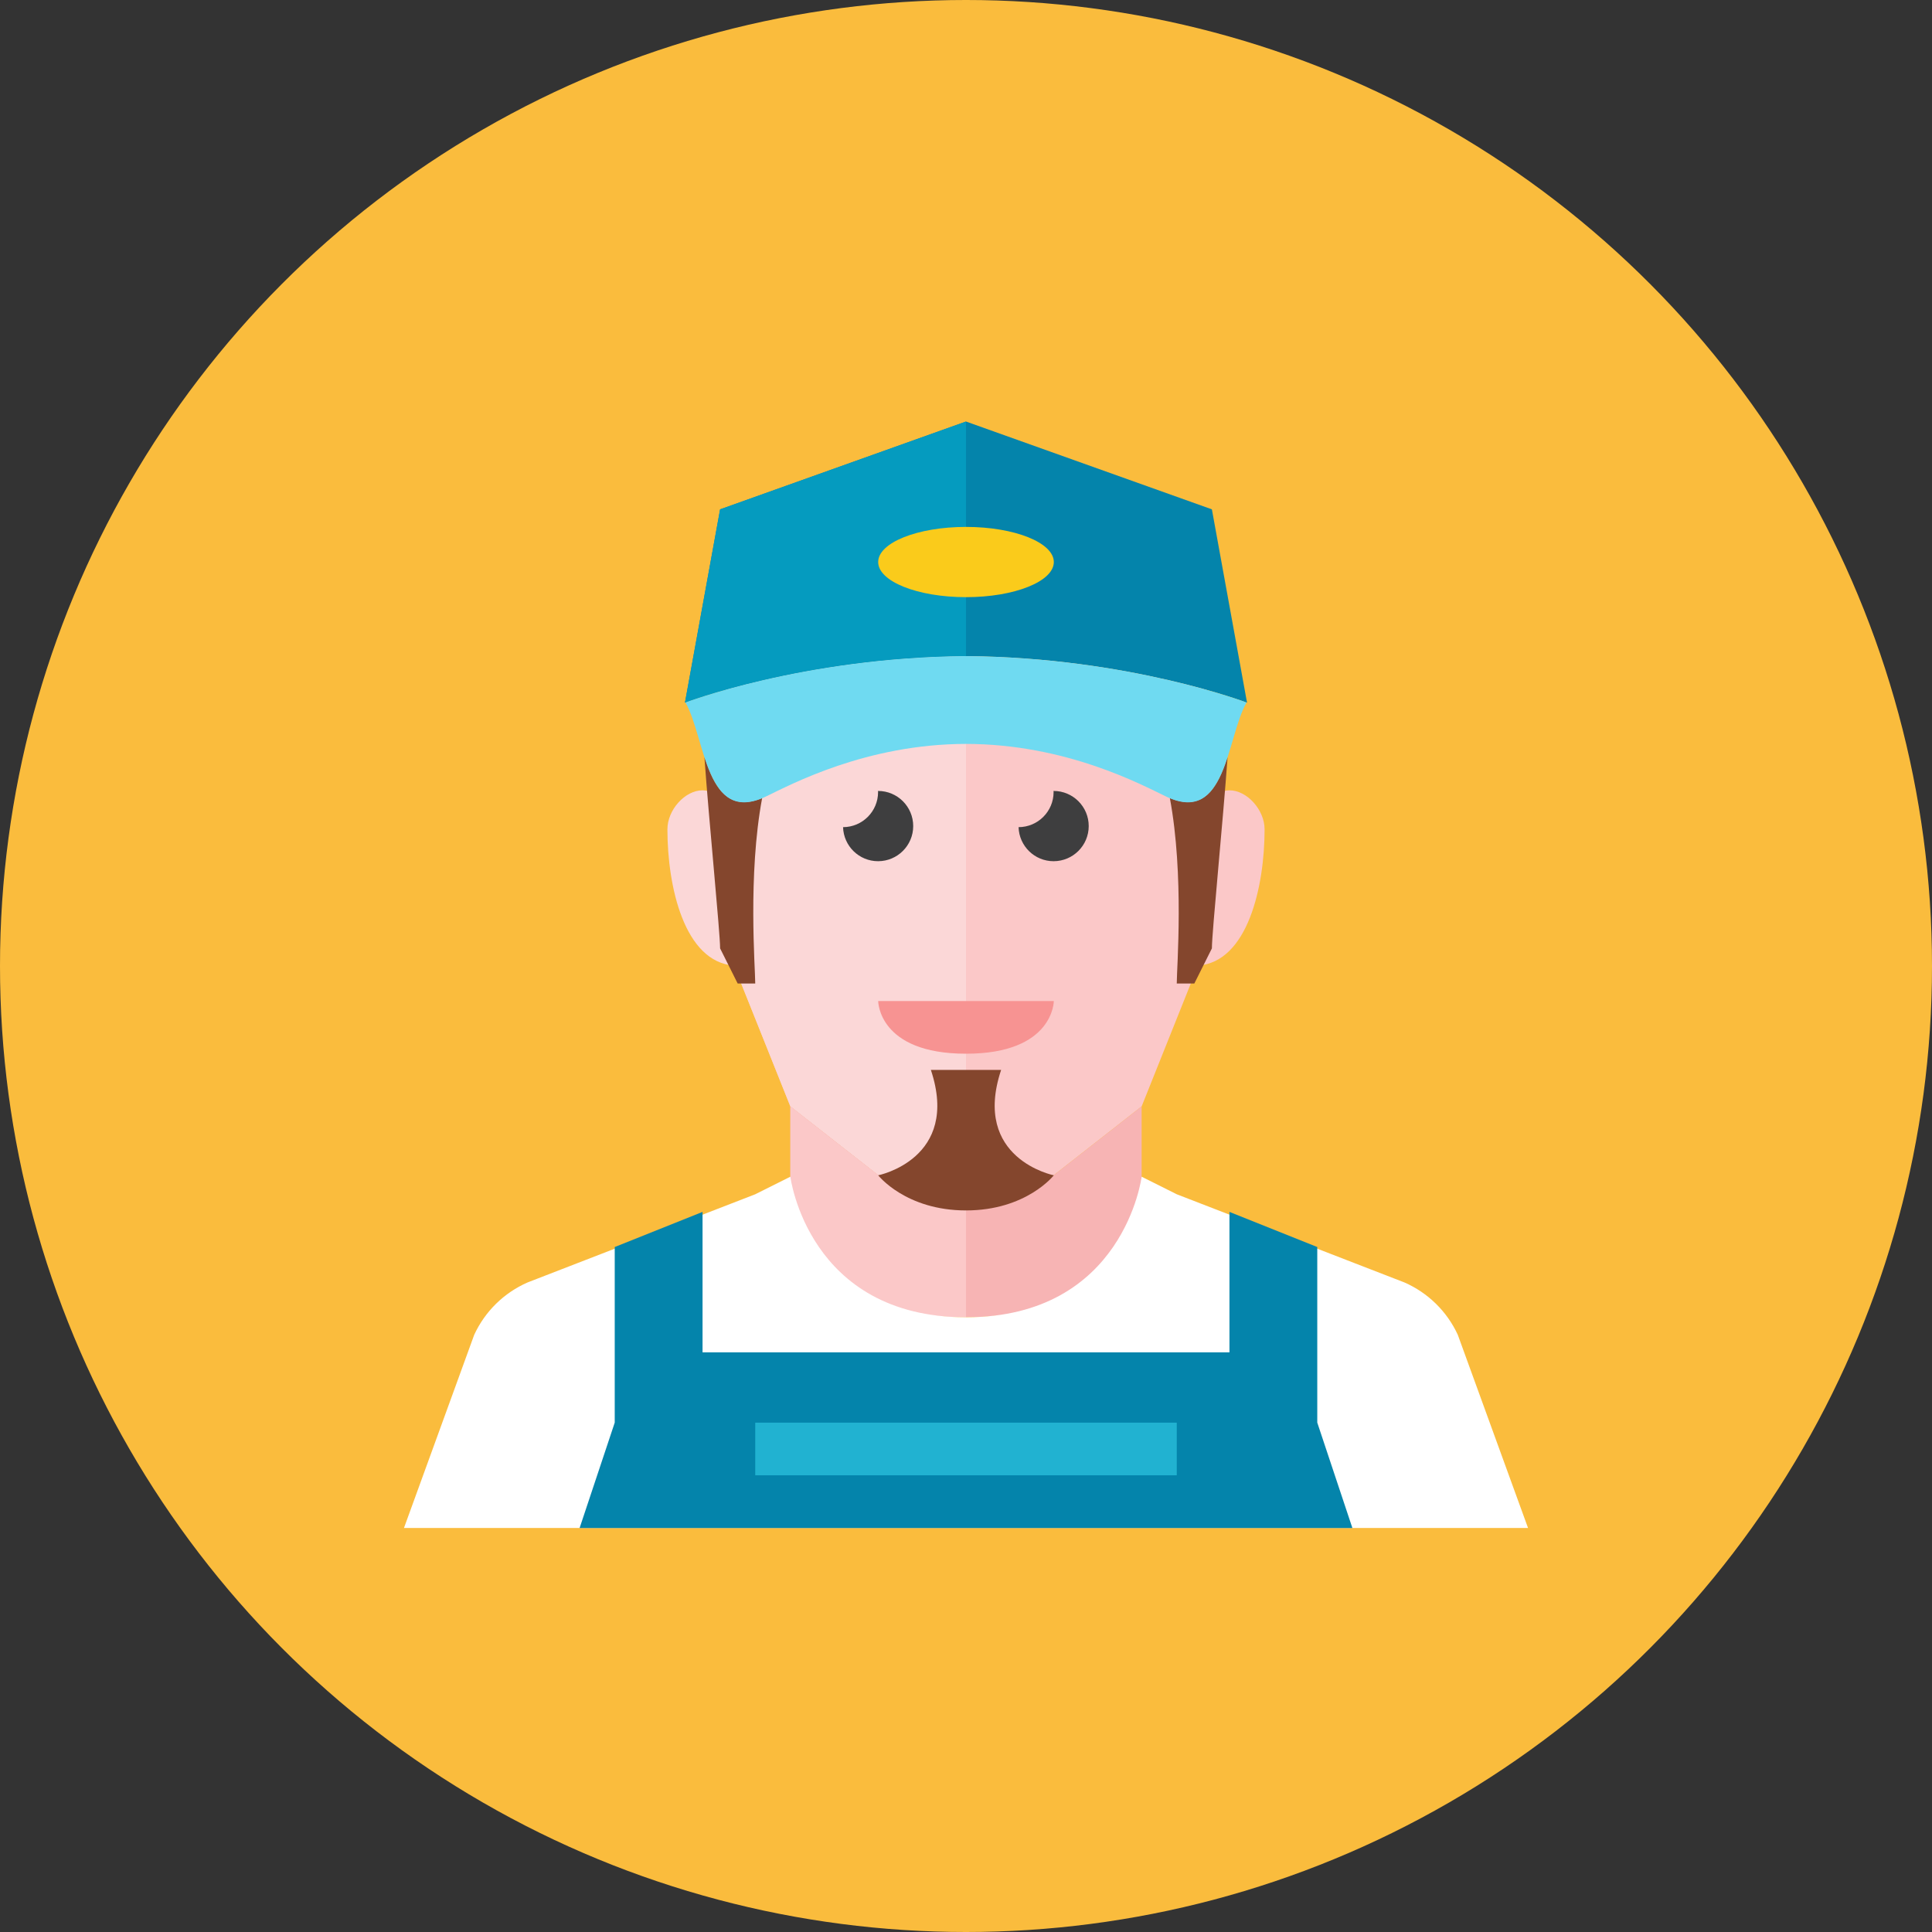<?xml version="1.0" encoding="iso-8859-1"?>
<!-- Generator: Adobe Illustrator 17.1.0, SVG Export Plug-In . SVG Version: 6.00 Build 0)  -->
<!DOCTYPE svg PUBLIC "-//W3C//DTD SVG 1.0//EN" "http://www.w3.org/TR/2001/REC-SVG-20010904/DTD/svg10.dtd">
<svg version="1.0" xmlns="http://www.w3.org/2000/svg" xmlns:xlink="http://www.w3.org/1999/xlink" x="0px" y="0px" width="110px"
	 height="110px" viewBox="0 0 110 110" style="enable-background:new 0 0 110 110;" xml:space="preserve">
<rect x="0" y="0" width="110" height="110" fill="#333333" stroke="none"/>
<g id="Artboard">
</g>
<g id="Multicolor">
	<g>
		<circle style="fill:#FABC3D;" cx="55" cy="55" r="55"/>
	</g>
	<g>
		<path style="fill:#FBC8C8;" d="M70,44.997c-1,0-1,1.111-1,1.111v-1.111c-0.004-2.081-0.063-3.998-0.309-5.721
			c-2.723-0.766-7.67-1.872-13.664-1.919c0,0,0-0.001,0-0.001c-0.009,0-0.018,0-0.027,0s-0.018,0-0.027,0c0,0,0,0.001,0,0.001
			c-5.993,0.047-10.94,1.153-13.664,1.919c-0.246,1.723-0.305,3.641-0.309,5.721v7.997l4,10l5.105,3.996
			c0.569,0.639,1.384,1.004,2.24,1.004H55h2.655c0.856,0,1.671-0.365,2.24-1.004L65,62.994l3.207-8.017
			C71.042,54.773,72,50.473,72,47.219C72,46.108,71,44.997,70,44.997z"/>
		<path style="fill:#FBD7D7;" d="M54.973,37.357c-5.993,0.047-10.94,1.153-13.664,1.919c-0.246,1.723-0.305,3.641-0.309,5.721v1.111
			c0,0,0-1.111-1-1.111s-2,1.111-2,2.222c0,3.253,0.958,7.554,3.793,7.758L45,62.994l5.105,3.996
			c0.569,0.639,1.384,1.004,2.24,1.004H55V37.356c-0.009,0-0.018,0-0.027,0C54.973,37.356,54.973,37.356,54.973,37.357z"/>
		<path style="fill:#F7B4B4;" d="M57.655,67.994H55h-2.655c-0.856,0-1.671-0.365-2.24-1.004L45,62.994v4.5c0,0,0,7.5,10,7.5
			s10-7.5,10-7.5v-4.5l-5.105,3.996C59.326,67.629,58.511,67.994,57.655,67.994z"/>
		<path style="fill:#FBC8C8;" d="M50.105,66.99L45,62.994v4.5c0,0,0,7.5,10,7.5v-7h-2.655C51.489,67.994,50.674,67.629,50.105,66.99
			z"/>
		<g>
			<path style="fill:#F79392;" d="M50,56.994h10c0,0,0,3-5,3S50,56.994,50,56.994z"/>
		</g>
		<g>
			<path style="fill:#FFFFFF;" d="M55.002,86.997H87l-4-11c-0.615-1.333-1.698-2.394-3.043-2.982L67,67.997l-2-1
				c0,0-1,8.003-10,8.003s-10-8.003-10-8.003l-2,1l-12.957,5.018c-1.345,0.588-2.428,1.649-3.043,2.982l-4,11h31.998L55,87
				L55.002,86.997z"/>
		</g>
		<g>
			<path style="fill:#3E3E3F;" d="M51.994,47.033c0-1.104-0.896-2-2-2c-0.002,0-0.004,0-0.006,0
				c0.001,0.021,0.006,0.041,0.006,0.062c0,1.103-0.892,1.996-1.994,2c0.033,1.075,0.91,1.938,1.994,1.938
				C51.098,49.033,51.994,48.138,51.994,47.033z"/>
		</g>
		<g>
			<path style="fill:#3E3E3F;" d="M61.987,47.033c0-1.104-0.896-2-2-2c-0.002,0-0.004,0-0.006,0
				c0.001,0.021,0.006,0.041,0.006,0.062c0,1.103-0.892,1.996-1.994,2c0.033,1.075,0.91,1.938,1.994,1.938
				C61.092,49.033,61.987,48.138,61.987,47.033z"/>
		</g>
		<polygon style="fill:#0484AB;" points="75,80.997 75,71 70,69 70,76.997 40,76.997 40,69 35,71 35,80.997 33,87 77,87 		"/>
		<g>
			<rect x="43" y="81" style="fill:#21B2D1;" width="24" height="2.997"/>
		</g>
		<g>
			<g>
				<path style="fill:#84462D;" d="M57,60.917h-2h-2c1.688,5.065-3,6-3,6s1.563,2,5,2s5-2,5-2S55.312,65.982,57,60.917z"/>
			</g>
		</g>
		<path style="fill:#0484AB;" d="M69,29l-14-5l-14,5l-2,11l0.033-0.002c-0.092,0.027,6.698-2.568,15.939-2.641c0,0,0-0.001,0-0.001
			c0.009,0,0.018,0,0.027,0s0.018,0,0.027,0c0,0,0,0.001,0,0.001c9.241,0.073,16.031,2.668,15.939,2.641L71,40L69,29z"/>
		<path style="fill:#059BBF;" d="M54.973,37.357c0,0,0-0.001,0-0.001c0.009,0,0.018,0,0.027,0V24l-14,5l-2,11l0.033-0.002
			C38.941,40.025,45.731,37.43,54.973,37.357z"/>
		<path style="fill:#84462D;" d="M66.606,45.435C67.427,49.818,67,55.093,67,55.997c1,0,1,0,1,0c1-2,1-2,1-2
			c0-0.899,0.635-7.254,0.893-10.887C69.334,44.813,68.55,46.243,66.606,45.435z"/>
		<path style="fill:#84462D;" d="M43.394,45.435c-1.944,0.809-2.729-0.622-3.287-2.324C40.365,46.743,41,53.098,41,53.997
			c0,0,0,0,1,2c0,0,0,0,1,0C43,55.093,42.573,49.818,43.394,45.435z"/>
		<path style="fill:#6FDAF1;" d="M55.027,37.357c0,0,0-0.001,0-0.001c-0.009,0-0.018,0-0.027,0s-0.018,0-0.027,0
			c0,0,0,0.001,0,0.001C45.665,37.431,38.835,40.066,39.028,40c1.143,2,1.143,7,4.571,5.355c1.415-0.679,5.701-2.992,11.401-3
			c5.7,0.007,9.986,2.32,11.401,3C69.83,47,69.83,42,70.972,40C71.165,40.066,64.335,37.431,55.027,37.357z"/>
		<g>
			<ellipse style="fill:#FACB1B;" cx="55" cy="32" rx="5" ry="2"/>
		</g>
	</g>
</g>
</svg>
